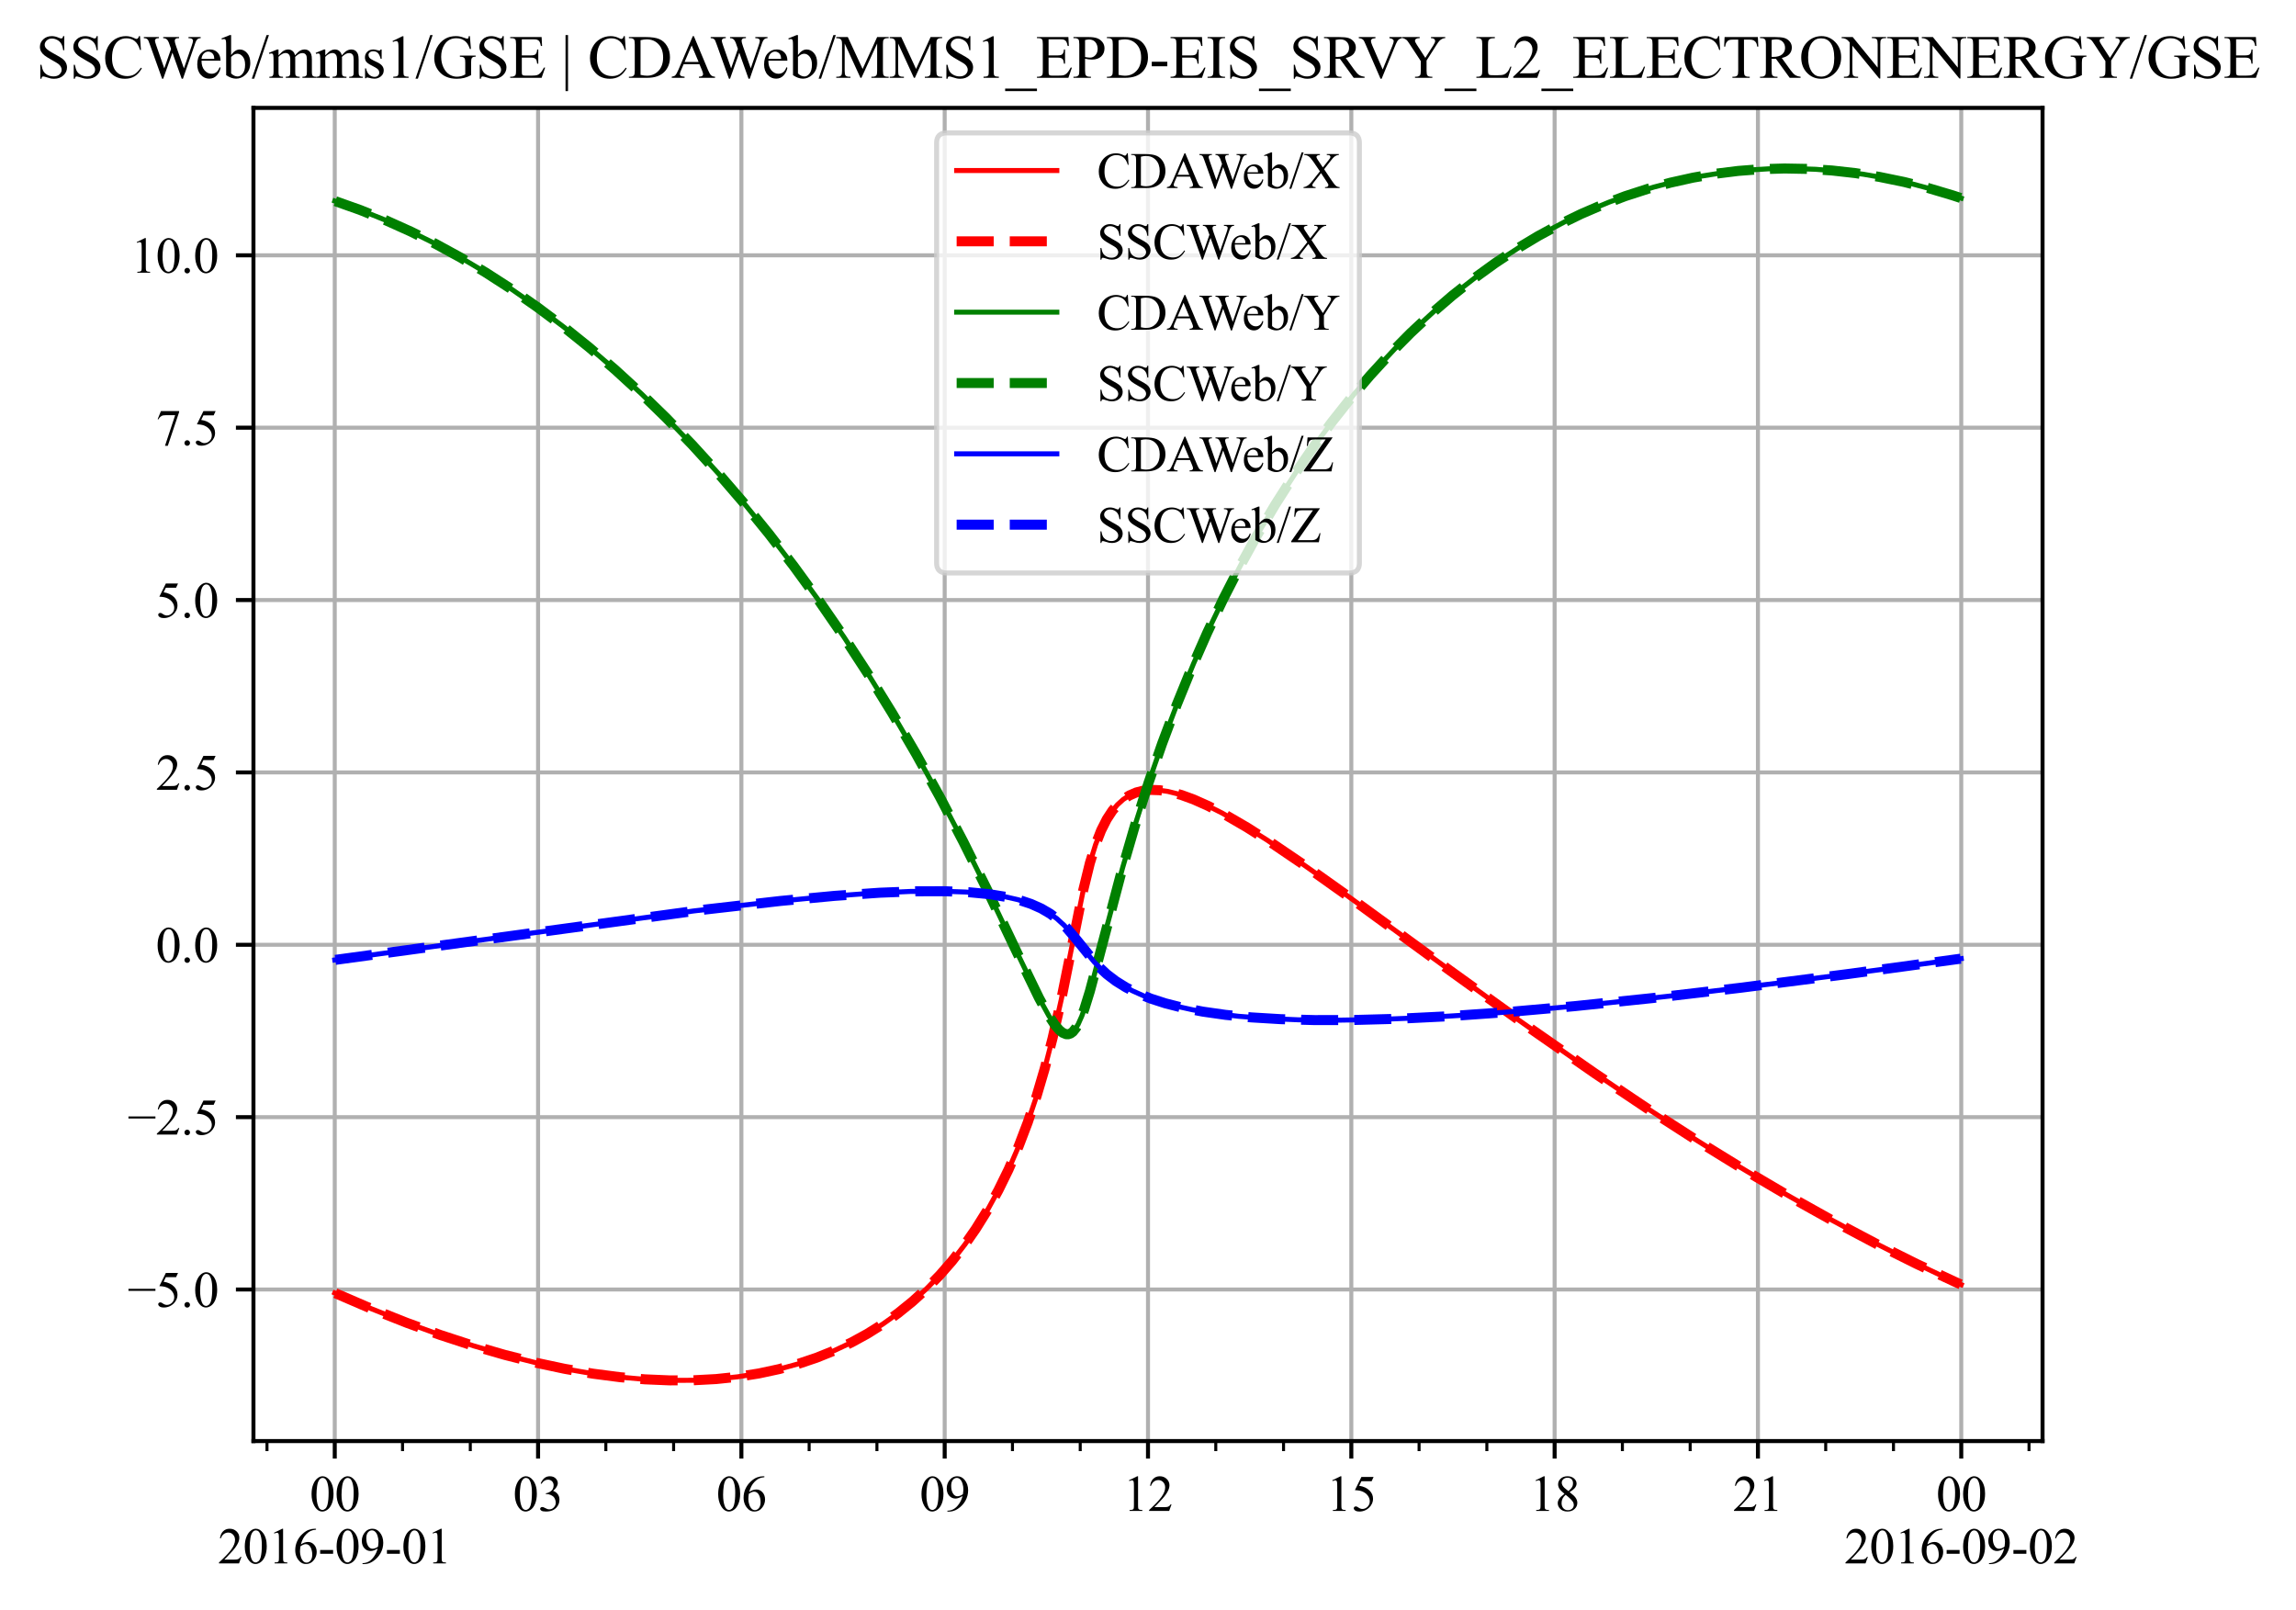 <?xml version="1.0" encoding="utf-8" standalone="no"?>
<!DOCTYPE svg PUBLIC "-//W3C//DTD SVG 1.1//EN"
  "http://www.w3.org/Graphics/SVG/1.1/DTD/svg11.dtd">
<svg xmlns:xlink="http://www.w3.org/1999/xlink" width="458.304pt" height="321.399pt" viewBox="0 0 458.304 321.399" xmlns="http://www.w3.org/2000/svg" version="1.1">
 <defs>
  <style type="text/css">*{stroke-linejoin: round; stroke-linecap: butt}</style>
 </defs>
 <g id="figure_1">
  <g id="patch_1">
   <path d="M 0 321.399 
L 458.304 321.399 
L 458.304 0 
L 0 0 
z
" style="fill: #ffffff"/>
  </g>
  <g id="axes_1">
   <g id="patch_2">
    <path d="M 50.592 287.644 
L 407.712 287.644 
L 407.712 21.532 
L 50.592 21.532 
z
" style="fill: #ffffff"/>
   </g>
   <g id="matplotlib.axis_1">
    <g id="xtick_1">
     <g id="line2d_1">
      <path d="M 66.821 287.644 
L 66.821 21.532 
" clip-path="url(#pfb66a94e80)" style="fill: none; stroke: #b0b0b0; stroke-width: 0.8; stroke-linecap: square"/>
     </g>
     <g id="line2d_2">
      <defs>
       <path id="m8d61f3c044" d="M 0 0 
L 0 3.5 
" style="stroke: #000000; stroke-width: 0.8"/>
      </defs>
      <g>
       <use xlink:href="#m8d61f3c044" x="66.821" y="287.644" style="stroke: #000000; stroke-width: 0.8"/>
      </g>
     </g>
     <g id="text_1">
      <!-- 00 -->
      <g transform="translate(61.821 301.588) scale(0.1 -0.1)">
       <defs>
        <path id="TimesNewRomanPSMT-30" d="M 231 2094 
Q 231 2819 450 3342 
Q 669 3866 1031 4122 
Q 1313 4325 1613 4325 
Q 2100 4325 2488 3828 
Q 2972 3213 2972 2159 
Q 2972 1422 2759 906 
Q 2547 391 2217 158 
Q 1888 -75 1581 -75 
Q 975 -75 572 641 
Q 231 1244 231 2094 
z
M 844 2016 
Q 844 1141 1059 588 
Q 1238 122 1591 122 
Q 1759 122 1940 273 
Q 2122 425 2216 781 
Q 2359 1319 2359 2297 
Q 2359 3022 2209 3506 
Q 2097 3866 1919 4016 
Q 1791 4119 1609 4119 
Q 1397 4119 1231 3928 
Q 1006 3669 925 3112 
Q 844 2556 844 2016 
z
" transform="scale(0.016)"/>
       </defs>
       <use xlink:href="#TimesNewRomanPSMT-30"/>
       <use xlink:href="#TimesNewRomanPSMT-30" x="50"/>
      </g>
      <!-- 2016-09-01 -->
      <g transform="translate(43.491 312.06) scale(0.1 -0.1)">
       <defs>
        <path id="TimesNewRomanPSMT-32" d="M 2934 816 
L 2638 0 
L 138 0 
L 138 116 
Q 1241 1122 1691 1759 
Q 2141 2397 2141 2925 
Q 2141 3328 1894 3587 
Q 1647 3847 1303 3847 
Q 991 3847 742 3664 
Q 494 3481 375 3128 
L 259 3128 
Q 338 3706 661 4015 
Q 984 4325 1469 4325 
Q 1984 4325 2329 3994 
Q 2675 3663 2675 3213 
Q 2675 2891 2525 2569 
Q 2294 2063 1775 1497 
Q 997 647 803 472 
L 1909 472 
Q 2247 472 2383 497 
Q 2519 522 2628 598 
Q 2738 675 2819 816 
L 2934 816 
z
" transform="scale(0.016)"/>
        <path id="TimesNewRomanPSMT-31" d="M 750 3822 
L 1781 4325 
L 1884 4325 
L 1884 747 
Q 1884 391 1914 303 
Q 1944 216 2037 169 
Q 2131 122 2419 116 
L 2419 0 
L 825 0 
L 825 116 
Q 1125 122 1212 167 
Q 1300 213 1334 289 
Q 1369 366 1369 747 
L 1369 3034 
Q 1369 3497 1338 3628 
Q 1316 3728 1258 3775 
Q 1200 3822 1119 3822 
Q 1003 3822 797 3725 
L 750 3822 
z
" transform="scale(0.016)"/>
        <path id="TimesNewRomanPSMT-36" d="M 2869 4325 
L 2869 4209 
Q 2456 4169 2195 4045 
Q 1934 3922 1679 3669 
Q 1425 3416 1258 3105 
Q 1091 2794 978 2366 
Q 1428 2675 1881 2675 
Q 2316 2675 2634 2325 
Q 2953 1975 2953 1425 
Q 2953 894 2631 456 
Q 2244 -75 1606 -75 
Q 1172 -75 869 213 
Q 275 772 275 1663 
Q 275 2231 503 2743 
Q 731 3256 1154 3653 
Q 1578 4050 1965 4187 
Q 2353 4325 2688 4325 
L 2869 4325 
z
M 925 2138 
Q 869 1716 869 1456 
Q 869 1156 980 804 
Q 1091 453 1309 247 
Q 1469 100 1697 100 
Q 1969 100 2183 356 
Q 2397 613 2397 1088 
Q 2397 1622 2184 2012 
Q 1972 2403 1581 2403 
Q 1463 2403 1327 2353 
Q 1191 2303 925 2138 
z
" transform="scale(0.016)"/>
        <path id="TimesNewRomanPSMT-2d" d="M 259 1672 
L 1875 1672 
L 1875 1200 
L 259 1200 
L 259 1672 
z
" transform="scale(0.016)"/>
        <path id="TimesNewRomanPSMT-39" d="M 338 -88 
L 338 28 
Q 744 34 1094 217 
Q 1444 400 1770 856 
Q 2097 1313 2225 1859 
Q 1734 1544 1338 1544 
Q 891 1544 572 1889 
Q 253 2234 253 2806 
Q 253 3363 572 3797 
Q 956 4325 1575 4325 
Q 2097 4325 2469 3894 
Q 2925 3359 2925 2575 
Q 2925 1869 2578 1258 
Q 2231 647 1613 244 
Q 1109 -88 516 -88 
L 338 -88 
z
M 2275 2091 
Q 2331 2497 2331 2741 
Q 2331 3044 2228 3395 
Q 2125 3747 1936 3934 
Q 1747 4122 1506 4122 
Q 1228 4122 1018 3872 
Q 809 3622 809 3128 
Q 809 2469 1088 2097 
Q 1291 1828 1588 1828 
Q 1731 1828 1928 1897 
Q 2125 1966 2275 2091 
z
" transform="scale(0.016)"/>
       </defs>
       <use xlink:href="#TimesNewRomanPSMT-32"/>
       <use xlink:href="#TimesNewRomanPSMT-30" x="50"/>
       <use xlink:href="#TimesNewRomanPSMT-31" x="100"/>
       <use xlink:href="#TimesNewRomanPSMT-36" x="150"/>
       <use xlink:href="#TimesNewRomanPSMT-2d" x="200"/>
       <use xlink:href="#TimesNewRomanPSMT-30" x="233.301"/>
       <use xlink:href="#TimesNewRomanPSMT-39" x="283.301"/>
       <use xlink:href="#TimesNewRomanPSMT-2d" x="333.301"/>
       <use xlink:href="#TimesNewRomanPSMT-30" x="366.602"/>
       <use xlink:href="#TimesNewRomanPSMT-31" x="416.602"/>
      </g>
     </g>
    </g>
    <g id="xtick_2">
     <g id="line2d_3">
      <path d="M 107.404 287.644 
L 107.404 21.532 
" clip-path="url(#pfb66a94e80)" style="fill: none; stroke: #b0b0b0; stroke-width: 0.8; stroke-linecap: square"/>
     </g>
     <g id="line2d_4">
      <g>
       <use xlink:href="#m8d61f3c044" x="107.404" y="287.644" style="stroke: #000000; stroke-width: 0.8"/>
      </g>
     </g>
     <g id="text_2">
      <!-- 03 -->
      <g transform="translate(102.404 301.588) scale(0.1 -0.1)">
       <defs>
        <path id="TimesNewRomanPSMT-33" d="M 325 3431 
Q 506 3859 782 4092 
Q 1059 4325 1472 4325 
Q 1981 4325 2253 3994 
Q 2459 3747 2459 3466 
Q 2459 3003 1878 2509 
Q 2269 2356 2469 2072 
Q 2669 1788 2669 1403 
Q 2669 853 2319 450 
Q 1863 -75 997 -75 
Q 569 -75 414 31 
Q 259 138 259 259 
Q 259 350 332 419 
Q 406 488 509 488 
Q 588 488 669 463 
Q 722 447 909 348 
Q 1097 250 1169 231 
Q 1284 197 1416 197 
Q 1734 197 1970 444 
Q 2206 691 2206 1028 
Q 2206 1275 2097 1509 
Q 2016 1684 1919 1775 
Q 1784 1900 1550 2001 
Q 1316 2103 1072 2103 
L 972 2103 
L 972 2197 
Q 1219 2228 1467 2375 
Q 1716 2522 1828 2728 
Q 1941 2934 1941 3181 
Q 1941 3503 1739 3701 
Q 1538 3900 1238 3900 
Q 753 3900 428 3381 
L 325 3431 
z
" transform="scale(0.016)"/>
       </defs>
       <use xlink:href="#TimesNewRomanPSMT-30"/>
       <use xlink:href="#TimesNewRomanPSMT-33" x="50"/>
      </g>
     </g>
    </g>
    <g id="xtick_3">
     <g id="line2d_5">
      <path d="M 147.987 287.644 
L 147.987 21.532 
" clip-path="url(#pfb66a94e80)" style="fill: none; stroke: #b0b0b0; stroke-width: 0.8; stroke-linecap: square"/>
     </g>
     <g id="line2d_6">
      <g>
       <use xlink:href="#m8d61f3c044" x="147.987" y="287.644" style="stroke: #000000; stroke-width: 0.8"/>
      </g>
     </g>
     <g id="text_3">
      <!-- 06 -->
      <g transform="translate(142.987 301.588) scale(0.1 -0.1)">
       <use xlink:href="#TimesNewRomanPSMT-30"/>
       <use xlink:href="#TimesNewRomanPSMT-36" x="50"/>
      </g>
     </g>
    </g>
    <g id="xtick_4">
     <g id="line2d_7">
      <path d="M 188.57 287.644 
L 188.57 21.532 
" clip-path="url(#pfb66a94e80)" style="fill: none; stroke: #b0b0b0; stroke-width: 0.8; stroke-linecap: square"/>
     </g>
     <g id="line2d_8">
      <g>
       <use xlink:href="#m8d61f3c044" x="188.57" y="287.644" style="stroke: #000000; stroke-width: 0.8"/>
      </g>
     </g>
     <g id="text_4">
      <!-- 09 -->
      <g transform="translate(183.57 301.588) scale(0.1 -0.1)">
       <use xlink:href="#TimesNewRomanPSMT-30"/>
       <use xlink:href="#TimesNewRomanPSMT-39" x="50"/>
      </g>
     </g>
    </g>
    <g id="xtick_5">
     <g id="line2d_9">
      <path d="M 229.153 287.644 
L 229.153 21.532 
" clip-path="url(#pfb66a94e80)" style="fill: none; stroke: #b0b0b0; stroke-width: 0.8; stroke-linecap: square"/>
     </g>
     <g id="line2d_10">
      <g>
       <use xlink:href="#m8d61f3c044" x="229.153" y="287.644" style="stroke: #000000; stroke-width: 0.8"/>
      </g>
     </g>
     <g id="text_5">
      <!-- 12 -->
      <g transform="translate(224.153 301.588) scale(0.1 -0.1)">
       <use xlink:href="#TimesNewRomanPSMT-31"/>
       <use xlink:href="#TimesNewRomanPSMT-32" x="50"/>
      </g>
     </g>
    </g>
    <g id="xtick_6">
     <g id="line2d_11">
      <path d="M 269.736 287.644 
L 269.736 21.532 
" clip-path="url(#pfb66a94e80)" style="fill: none; stroke: #b0b0b0; stroke-width: 0.8; stroke-linecap: square"/>
     </g>
     <g id="line2d_12">
      <g>
       <use xlink:href="#m8d61f3c044" x="269.736" y="287.644" style="stroke: #000000; stroke-width: 0.8"/>
      </g>
     </g>
     <g id="text_6">
      <!-- 15 -->
      <g transform="translate(264.736 301.588) scale(0.1 -0.1)">
       <defs>
        <path id="TimesNewRomanPSMT-35" d="M 2778 4238 
L 2534 3706 
L 1259 3706 
L 981 3138 
Q 1809 3016 2294 2522 
Q 2709 2097 2709 1522 
Q 2709 1188 2573 903 
Q 2438 619 2231 419 
Q 2025 219 1772 97 
Q 1413 -75 1034 -75 
Q 653 -75 479 54 
Q 306 184 306 341 
Q 306 428 378 495 
Q 450 563 559 563 
Q 641 563 702 538 
Q 763 513 909 409 
Q 1144 247 1384 247 
Q 1750 247 2026 523 
Q 2303 800 2303 1197 
Q 2303 1581 2056 1914 
Q 1809 2247 1375 2428 
Q 1034 2569 447 2591 
L 1259 4238 
L 2778 4238 
z
" transform="scale(0.016)"/>
       </defs>
       <use xlink:href="#TimesNewRomanPSMT-31"/>
       <use xlink:href="#TimesNewRomanPSMT-35" x="50"/>
      </g>
     </g>
    </g>
    <g id="xtick_7">
     <g id="line2d_13">
      <path d="M 310.319 287.644 
L 310.319 21.532 
" clip-path="url(#pfb66a94e80)" style="fill: none; stroke: #b0b0b0; stroke-width: 0.8; stroke-linecap: square"/>
     </g>
     <g id="line2d_14">
      <g>
       <use xlink:href="#m8d61f3c044" x="310.319" y="287.644" style="stroke: #000000; stroke-width: 0.8"/>
      </g>
     </g>
     <g id="text_7">
      <!-- 18 -->
      <g transform="translate(305.319 301.588) scale(0.1 -0.1)">
       <defs>
        <path id="TimesNewRomanPSMT-38" d="M 1228 2134 
Q 725 2547 579 2797 
Q 434 3047 434 3316 
Q 434 3728 753 4026 
Q 1072 4325 1600 4325 
Q 2113 4325 2425 4047 
Q 2738 3769 2738 3413 
Q 2738 3175 2569 2928 
Q 2400 2681 1866 2347 
Q 2416 1922 2594 1678 
Q 2831 1359 2831 1006 
Q 2831 559 2490 242 
Q 2150 -75 1597 -75 
Q 994 -75 656 303 
Q 388 606 388 966 
Q 388 1247 577 1523 
Q 766 1800 1228 2134 
z
M 1719 2469 
Q 2094 2806 2194 3001 
Q 2294 3197 2294 3444 
Q 2294 3772 2109 3958 
Q 1925 4144 1606 4144 
Q 1288 4144 1088 3959 
Q 888 3775 888 3528 
Q 888 3366 970 3203 
Q 1053 3041 1206 2894 
L 1719 2469 
z
M 1375 2016 
Q 1116 1797 991 1539 
Q 866 1281 866 981 
Q 866 578 1086 336 
Q 1306 94 1647 94 
Q 1984 94 2187 284 
Q 2391 475 2391 747 
Q 2391 972 2272 1150 
Q 2050 1481 1375 2016 
z
" transform="scale(0.016)"/>
       </defs>
       <use xlink:href="#TimesNewRomanPSMT-31"/>
       <use xlink:href="#TimesNewRomanPSMT-38" x="50"/>
      </g>
     </g>
    </g>
    <g id="xtick_8">
     <g id="line2d_15">
      <path d="M 350.902 287.644 
L 350.902 21.532 
" clip-path="url(#pfb66a94e80)" style="fill: none; stroke: #b0b0b0; stroke-width: 0.8; stroke-linecap: square"/>
     </g>
     <g id="line2d_16">
      <g>
       <use xlink:href="#m8d61f3c044" x="350.902" y="287.644" style="stroke: #000000; stroke-width: 0.8"/>
      </g>
     </g>
     <g id="text_8">
      <!-- 21 -->
      <g transform="translate(345.902 301.588) scale(0.1 -0.1)">
       <use xlink:href="#TimesNewRomanPSMT-32"/>
       <use xlink:href="#TimesNewRomanPSMT-31" x="50"/>
      </g>
     </g>
    </g>
    <g id="xtick_9">
     <g id="line2d_17">
      <path d="M 391.485 287.644 
L 391.485 21.532 
" clip-path="url(#pfb66a94e80)" style="fill: none; stroke: #b0b0b0; stroke-width: 0.8; stroke-linecap: square"/>
     </g>
     <g id="line2d_18">
      <g>
       <use xlink:href="#m8d61f3c044" x="391.485" y="287.644" style="stroke: #000000; stroke-width: 0.8"/>
      </g>
     </g>
     <g id="text_9">
      <!-- 00 -->
      <g transform="translate(386.485 301.588) scale(0.1 -0.1)">
       <use xlink:href="#TimesNewRomanPSMT-30"/>
       <use xlink:href="#TimesNewRomanPSMT-30" x="50"/>
      </g>
      <!-- 2016-09-02 -->
      <g transform="translate(368.155 312.06) scale(0.1 -0.1)">
       <use xlink:href="#TimesNewRomanPSMT-32"/>
       <use xlink:href="#TimesNewRomanPSMT-30" x="50"/>
       <use xlink:href="#TimesNewRomanPSMT-31" x="100"/>
       <use xlink:href="#TimesNewRomanPSMT-36" x="150"/>
       <use xlink:href="#TimesNewRomanPSMT-2d" x="200"/>
       <use xlink:href="#TimesNewRomanPSMT-30" x="233.301"/>
       <use xlink:href="#TimesNewRomanPSMT-39" x="283.301"/>
       <use xlink:href="#TimesNewRomanPSMT-2d" x="333.301"/>
       <use xlink:href="#TimesNewRomanPSMT-30" x="366.602"/>
       <use xlink:href="#TimesNewRomanPSMT-32" x="416.602"/>
      </g>
     </g>
    </g>
    <g id="xtick_10">
     <g id="line2d_19">
      <defs>
       <path id="mebcc6d8d37" d="M 0 0 
L 0 2 
" style="stroke: #000000; stroke-width: 0.6"/>
      </defs>
      <g>
       <use xlink:href="#mebcc6d8d37" x="53.293" y="287.644" style="stroke: #000000; stroke-width: 0.6"/>
      </g>
     </g>
    </g>
    <g id="xtick_11">
     <g id="line2d_20">
      <g>
       <use xlink:href="#mebcc6d8d37" x="80.349" y="287.644" style="stroke: #000000; stroke-width: 0.6"/>
      </g>
     </g>
    </g>
    <g id="xtick_12">
     <g id="line2d_21">
      <g>
       <use xlink:href="#mebcc6d8d37" x="93.876" y="287.644" style="stroke: #000000; stroke-width: 0.6"/>
      </g>
     </g>
    </g>
    <g id="xtick_13">
     <g id="line2d_22">
      <g>
       <use xlink:href="#mebcc6d8d37" x="120.932" y="287.644" style="stroke: #000000; stroke-width: 0.6"/>
      </g>
     </g>
    </g>
    <g id="xtick_14">
     <g id="line2d_23">
      <g>
       <use xlink:href="#mebcc6d8d37" x="134.459" y="287.644" style="stroke: #000000; stroke-width: 0.6"/>
      </g>
     </g>
    </g>
    <g id="xtick_15">
     <g id="line2d_24">
      <g>
       <use xlink:href="#mebcc6d8d37" x="161.515" y="287.644" style="stroke: #000000; stroke-width: 0.6"/>
      </g>
     </g>
    </g>
    <g id="xtick_16">
     <g id="line2d_25">
      <g>
       <use xlink:href="#mebcc6d8d37" x="175.042" y="287.644" style="stroke: #000000; stroke-width: 0.6"/>
      </g>
     </g>
    </g>
    <g id="xtick_17">
     <g id="line2d_26">
      <g>
       <use xlink:href="#mebcc6d8d37" x="202.098" y="287.644" style="stroke: #000000; stroke-width: 0.6"/>
      </g>
     </g>
    </g>
    <g id="xtick_18">
     <g id="line2d_27">
      <g>
       <use xlink:href="#mebcc6d8d37" x="215.625" y="287.644" style="stroke: #000000; stroke-width: 0.6"/>
      </g>
     </g>
    </g>
    <g id="xtick_19">
     <g id="line2d_28">
      <g>
       <use xlink:href="#mebcc6d8d37" x="242.681" y="287.644" style="stroke: #000000; stroke-width: 0.6"/>
      </g>
     </g>
    </g>
    <g id="xtick_20">
     <g id="line2d_29">
      <g>
       <use xlink:href="#mebcc6d8d37" x="256.208" y="287.644" style="stroke: #000000; stroke-width: 0.6"/>
      </g>
     </g>
    </g>
    <g id="xtick_21">
     <g id="line2d_30">
      <g>
       <use xlink:href="#mebcc6d8d37" x="283.263" y="287.644" style="stroke: #000000; stroke-width: 0.6"/>
      </g>
     </g>
    </g>
    <g id="xtick_22">
     <g id="line2d_31">
      <g>
       <use xlink:href="#mebcc6d8d37" x="296.791" y="287.644" style="stroke: #000000; stroke-width: 0.6"/>
      </g>
     </g>
    </g>
    <g id="xtick_23">
     <g id="line2d_32">
      <g>
       <use xlink:href="#mebcc6d8d37" x="323.846" y="287.644" style="stroke: #000000; stroke-width: 0.6"/>
      </g>
     </g>
    </g>
    <g id="xtick_24">
     <g id="line2d_33">
      <g>
       <use xlink:href="#mebcc6d8d37" x="337.374" y="287.644" style="stroke: #000000; stroke-width: 0.6"/>
      </g>
     </g>
    </g>
    <g id="xtick_25">
     <g id="line2d_34">
      <g>
       <use xlink:href="#mebcc6d8d37" x="364.429" y="287.644" style="stroke: #000000; stroke-width: 0.6"/>
      </g>
     </g>
    </g>
    <g id="xtick_26">
     <g id="line2d_35">
      <g>
       <use xlink:href="#mebcc6d8d37" x="377.957" y="287.644" style="stroke: #000000; stroke-width: 0.6"/>
      </g>
     </g>
    </g>
    <g id="xtick_27">
     <g id="line2d_36">
      <g>
       <use xlink:href="#mebcc6d8d37" x="405.012" y="287.644" style="stroke: #000000; stroke-width: 0.6"/>
      </g>
     </g>
    </g>
   </g>
   <g id="matplotlib.axis_2">
    <g id="ytick_1">
     <g id="line2d_37">
      <path d="M 50.592 257.39 
L 407.712 257.39 
" clip-path="url(#pfb66a94e80)" style="fill: none; stroke: #b0b0b0; stroke-width: 0.8; stroke-linecap: square"/>
     </g>
     <g id="line2d_38">
      <defs>
       <path id="m094779c649" d="M 0 0 
L -3.5 0 
" style="stroke: #000000; stroke-width: 0.8"/>
      </defs>
      <g>
       <use xlink:href="#m094779c649" x="50.592" y="257.39" style="stroke: #000000; stroke-width: 0.8"/>
      </g>
     </g>
     <g id="text_10">
      <!-- −5.0 -->
      <g transform="translate(25.453 260.862) scale(0.1 -0.1)">
       <defs>
        <path id="TimesNewRomanPSMT-2212" d="M 3484 2000 
L 116 2000 
L 116 2256 
L 3484 2256 
L 3484 2000 
z
" transform="scale(0.016)"/>
        <path id="TimesNewRomanPSMT-2e" d="M 800 606 
Q 947 606 1047 504 
Q 1147 403 1147 259 
Q 1147 116 1045 14 
Q 944 -88 800 -88 
Q 656 -88 554 14 
Q 453 116 453 259 
Q 453 406 554 506 
Q 656 606 800 606 
z
" transform="scale(0.016)"/>
       </defs>
       <use xlink:href="#TimesNewRomanPSMT-2212"/>
       <use xlink:href="#TimesNewRomanPSMT-35" x="56.396"/>
       <use xlink:href="#TimesNewRomanPSMT-2e" x="106.396"/>
       <use xlink:href="#TimesNewRomanPSMT-30" x="131.396"/>
      </g>
     </g>
    </g>
    <g id="ytick_2">
     <g id="line2d_39">
      <path d="M 50.592 222.986 
L 407.712 222.986 
" clip-path="url(#pfb66a94e80)" style="fill: none; stroke: #b0b0b0; stroke-width: 0.8; stroke-linecap: square"/>
     </g>
     <g id="line2d_40">
      <g>
       <use xlink:href="#m094779c649" x="50.592" y="222.986" style="stroke: #000000; stroke-width: 0.8"/>
      </g>
     </g>
     <g id="text_11">
      <!-- −2.5 -->
      <g transform="translate(25.453 226.458) scale(0.1 -0.1)">
       <use xlink:href="#TimesNewRomanPSMT-2212"/>
       <use xlink:href="#TimesNewRomanPSMT-32" x="56.396"/>
       <use xlink:href="#TimesNewRomanPSMT-2e" x="106.396"/>
       <use xlink:href="#TimesNewRomanPSMT-35" x="131.396"/>
      </g>
     </g>
    </g>
    <g id="ytick_3">
     <g id="line2d_41">
      <path d="M 50.592 188.582 
L 407.712 188.582 
" clip-path="url(#pfb66a94e80)" style="fill: none; stroke: #b0b0b0; stroke-width: 0.8; stroke-linecap: square"/>
     </g>
     <g id="line2d_42">
      <g>
       <use xlink:href="#m094779c649" x="50.592" y="188.582" style="stroke: #000000; stroke-width: 0.8"/>
      </g>
     </g>
     <g id="text_12">
      <!-- 0.0 -->
      <g transform="translate(31.092 192.053) scale(0.1 -0.1)">
       <use xlink:href="#TimesNewRomanPSMT-30"/>
       <use xlink:href="#TimesNewRomanPSMT-2e" x="50"/>
       <use xlink:href="#TimesNewRomanPSMT-30" x="75"/>
      </g>
     </g>
    </g>
    <g id="ytick_4">
     <g id="line2d_43">
      <path d="M 50.592 154.177 
L 407.712 154.177 
" clip-path="url(#pfb66a94e80)" style="fill: none; stroke: #b0b0b0; stroke-width: 0.8; stroke-linecap: square"/>
     </g>
     <g id="line2d_44">
      <g>
       <use xlink:href="#m094779c649" x="50.592" y="154.177" style="stroke: #000000; stroke-width: 0.8"/>
      </g>
     </g>
     <g id="text_13">
      <!-- 2.5 -->
      <g transform="translate(31.092 157.649) scale(0.1 -0.1)">
       <use xlink:href="#TimesNewRomanPSMT-32"/>
       <use xlink:href="#TimesNewRomanPSMT-2e" x="50"/>
       <use xlink:href="#TimesNewRomanPSMT-35" x="75"/>
      </g>
     </g>
    </g>
    <g id="ytick_5">
     <g id="line2d_45">
      <path d="M 50.592 119.773 
L 407.712 119.773 
" clip-path="url(#pfb66a94e80)" style="fill: none; stroke: #b0b0b0; stroke-width: 0.8; stroke-linecap: square"/>
     </g>
     <g id="line2d_46">
      <g>
       <use xlink:href="#m094779c649" x="50.592" y="119.773" style="stroke: #000000; stroke-width: 0.8"/>
      </g>
     </g>
     <g id="text_14">
      <!-- 5.0 -->
      <g transform="translate(31.092 123.245) scale(0.1 -0.1)">
       <use xlink:href="#TimesNewRomanPSMT-35"/>
       <use xlink:href="#TimesNewRomanPSMT-2e" x="50"/>
       <use xlink:href="#TimesNewRomanPSMT-30" x="75"/>
      </g>
     </g>
    </g>
    <g id="ytick_6">
     <g id="line2d_47">
      <path d="M 50.592 85.368 
L 407.712 85.368 
" clip-path="url(#pfb66a94e80)" style="fill: none; stroke: #b0b0b0; stroke-width: 0.8; stroke-linecap: square"/>
     </g>
     <g id="line2d_48">
      <g>
       <use xlink:href="#m094779c649" x="50.592" y="85.368" style="stroke: #000000; stroke-width: 0.8"/>
      </g>
     </g>
     <g id="text_15">
      <!-- 7.5 -->
      <g transform="translate(31.092 88.84) scale(0.1 -0.1)">
       <defs>
        <path id="TimesNewRomanPSMT-37" d="M 644 4238 
L 2916 4238 
L 2916 4119 
L 1503 -88 
L 1153 -88 
L 2419 3728 
L 1253 3728 
Q 900 3728 750 3644 
Q 488 3500 328 3200 
L 238 3234 
L 644 4238 
z
" transform="scale(0.016)"/>
       </defs>
       <use xlink:href="#TimesNewRomanPSMT-37"/>
       <use xlink:href="#TimesNewRomanPSMT-2e" x="50"/>
       <use xlink:href="#TimesNewRomanPSMT-35" x="75"/>
      </g>
     </g>
    </g>
    <g id="ytick_7">
     <g id="line2d_49">
      <path d="M 50.592 50.964 
L 407.712 50.964 
" clip-path="url(#pfb66a94e80)" style="fill: none; stroke: #b0b0b0; stroke-width: 0.8; stroke-linecap: square"/>
     </g>
     <g id="line2d_50">
      <g>
       <use xlink:href="#m094779c649" x="50.592" y="50.964" style="stroke: #000000; stroke-width: 0.8"/>
      </g>
     </g>
     <g id="text_16">
      <!-- 10.0 -->
      <g transform="translate(26.092 54.436) scale(0.1 -0.1)">
       <use xlink:href="#TimesNewRomanPSMT-31"/>
       <use xlink:href="#TimesNewRomanPSMT-30" x="50"/>
       <use xlink:href="#TimesNewRomanPSMT-2e" x="100"/>
       <use xlink:href="#TimesNewRomanPSMT-30" x="125"/>
      </g>
     </g>
    </g>
   </g>
   <g id="line2d_51">
    <path d="M 66.825 258.083 
L 74.158 261.244 
L 81.219 264.047 
L 88.016 266.509 
L 94.556 268.644 
L 100.845 270.465 
L 106.891 271.986 
L 112.699 273.22 
L 118.277 274.18 
L 123.629 274.877 
L 128.765 275.323 
L 133.693 275.53 
L 138.417 275.508 
L 142.948 275.266 
L 147.255 274.815 
L 151.426 274.158 
L 155.425 273.303 
L 159.262 272.257 
L 162.945 271.023 
L 166.48 269.605 
L 169.874 268.005 
L 173.134 266.223 
L 176.265 264.258 
L 179.273 262.108 
L 182.164 259.768 
L 184.938 257.236 
L 187.602 254.503 
L 190.158 251.563 
L 192.609 248.402 
L 194.954 245.013 
L 197.198 241.378 
L 199.337 237.486 
L 201.375 233.314 
L 203.313 228.835 
L 205.157 224.01 
L 206.911 218.79 
L 208.567 213.166 
L 210.221 206.73 
L 211.867 199.398 
L 213.862 189.4 
L 216.329 177.195 
L 217.574 172.183 
L 218.693 168.571 
L 219.772 165.811 
L 220.846 163.655 
L 221.934 161.957 
L 223.048 160.622 
L 224.198 159.583 
L 225.402 158.793 
L 226.68 158.219 
L 228.055 157.846 
L 229.559 157.672 
L 231.23 157.705 
L 233.108 157.971 
L 235.245 158.504 
L 237.704 159.352 
L 240.559 160.58 
L 243.914 162.273 
L 247.911 164.548 
L 252.77 167.58 
L 258.865 171.657 
L 267.016 177.394 
L 280.486 187.187 
L 302.451 203.128 
L 314.923 211.889 
L 325.962 219.377 
L 336.199 226.055 
L 345.866 232.098 
L 354.962 237.526 
L 363.786 242.537 
L 372.261 247.096 
L 380.399 251.224 
L 388.223 254.945 
L 391.479 256.418 
L 391.479 256.418 
" clip-path="url(#pfb66a94e80)" style="fill: none; stroke: #ff0000; stroke-linecap: square"/>
   </g>
   <g id="line2d_52">
    <path d="M 66.934 258.132 
L 74.149 261.24 
L 81.138 264.017 
L 87.902 266.47 
L 94.44 268.609 
L 100.753 270.44 
L 106.84 271.975 
L 112.702 273.221 
L 118.339 274.189 
L 123.75 274.89 
L 128.71 275.32 
L 133.67 275.53 
L 138.405 275.509 
L 142.914 275.269 
L 147.198 274.823 
L 151.482 274.147 
L 155.54 273.275 
L 159.373 272.223 
L 162.98 271.01 
L 166.588 269.559 
L 169.969 267.957 
L 173.126 266.228 
L 176.282 264.247 
L 179.213 262.154 
L 182.144 259.785 
L 184.85 257.322 
L 187.555 254.554 
L 190.035 251.711 
L 192.515 248.529 
L 194.77 245.293 
L 197.025 241.673 
L 199.279 237.597 
L 201.308 233.458 
L 203.338 228.776 
L 205.141 224.054 
L 206.945 218.682 
L 208.523 213.325 
L 210.101 207.227 
L 211.68 200.28 
L 213.709 190.194 
L 216.189 177.822 
L 217.542 172.302 
L 218.669 168.639 
L 219.796 165.756 
L 220.924 163.52 
L 222.051 161.8 
L 223.178 160.488 
L 224.305 159.502 
L 225.433 158.776 
L 226.786 158.182 
L 228.138 157.831 
L 229.717 157.665 
L 231.52 157.732 
L 233.549 158.063 
L 235.804 158.677 
L 238.284 159.583 
L 241.215 160.893 
L 244.597 162.645 
L 248.881 165.134 
L 254.066 168.426 
L 260.605 172.86 
L 269.623 179.271 
L 289.464 193.752 
L 305.922 205.596 
L 318.323 214.226 
L 328.919 221.335 
L 339.29 228.017 
L 348.76 233.854 
L 357.778 239.155 
L 366.346 243.942 
L 374.688 248.355 
L 382.579 252.287 
L 390.245 255.866 
L 391.372 256.372 
L 391.372 256.372 
" clip-path="url(#pfb66a94e80)" style="fill: none; stroke-dasharray: 7.4,3.2; stroke-dashoffset: 0; stroke: #ff0000; stroke-width: 2"/>
   </g>
   <g id="line2d_53">
    <path d="M 66.825 40.12 
L 71.785 41.873 
L 76.781 43.875 
L 81.808 46.13 
L 86.867 48.643 
L 91.953 51.419 
L 97.065 54.464 
L 102.199 57.781 
L 107.351 61.376 
L 112.517 65.253 
L 117.692 69.416 
L 122.872 73.869 
L 128.049 78.614 
L 133.217 83.654 
L 138.369 88.99 
L 143.499 94.624 
L 148.581 100.537 
L 153.641 106.765 
L 158.655 113.291 
L 163.613 120.111 
L 168.509 127.224 
L 173.338 134.633 
L 178.097 142.344 
L 182.79 150.372 
L 187.431 158.756 
L 192.068 167.594 
L 196.851 177.197 
L 202.745 189.574 
L 207.447 199.291 
L 209.375 202.788 
L 210.674 204.719 
L 211.631 205.774 
L 212.375 206.286 
L 212.982 206.449 
L 213.518 206.367 
L 214.026 206.066 
L 214.585 205.466 
L 215.213 204.442 
L 215.952 202.78 
L 216.872 200.123 
L 218.152 195.674 
L 220.895 185.103 
L 224.071 173.251 
L 226.77 164.046 
L 229.488 155.561 
L 232.297 147.513 
L 235.22 139.811 
L 238.263 132.416 
L 241.423 125.315 
L 244.7 118.499 
L 248.087 111.962 
L 251.578 105.705 
L 255.166 99.729 
L 258.844 94.032 
L 262.605 88.614 
L 266.445 83.471 
L 270.357 78.602 
L 274.333 74.005 
L 278.369 69.677 
L 282.461 65.614 
L 286.601 61.815 
L 290.788 58.274 
L 295.018 54.985 
L 299.288 51.947 
L 303.595 49.154 
L 307.936 46.602 
L 312.309 44.289 
L 316.715 42.209 
L 321.151 40.36 
L 325.618 38.74 
L 330.114 37.344 
L 334.637 36.172 
L 339.191 35.222 
L 343.775 34.492 
L 348.366 33.986 
L 353.01 33.699 
L 357.687 33.633 
L 362.398 33.789 
L 367.141 34.169 
L 371.919 34.775 
L 376.732 35.61 
L 381.579 36.677 
L 386.461 37.98 
L 391.376 39.522 
L 391.479 39.557 
L 391.479 39.557 
" clip-path="url(#pfb66a94e80)" style="fill: none; stroke: #008000; stroke-linecap: square"/>
   </g>
   <g id="line2d_54">
    <path d="M 66.934 40.156 
L 71.894 41.914 
L 76.854 43.906 
L 82.04 46.239 
L 87 48.713 
L 91.96 51.424 
L 96.92 54.374 
L 102.106 57.719 
L 107.291 61.334 
L 112.477 65.222 
L 117.663 69.391 
L 122.848 73.848 
L 128.034 78.6 
L 132.994 83.43 
L 138.179 88.788 
L 143.365 94.473 
L 148.325 100.231 
L 153.511 106.601 
L 158.471 113.046 
L 163.431 119.854 
L 168.391 127.049 
L 173.351 134.655 
L 178.086 142.326 
L 182.821 150.427 
L 187.555 158.987 
L 192.29 168.029 
L 197.025 177.555 
L 203.112 190.353 
L 207.396 199.193 
L 209.2 202.496 
L 210.552 204.56 
L 211.454 205.609 
L 212.131 206.153 
L 212.807 206.429 
L 213.258 206.435 
L 213.709 206.28 
L 214.16 205.949 
L 214.836 205.1 
L 215.512 203.826 
L 216.414 201.517 
L 217.542 197.876 
L 219.345 191.13 
L 223.855 174.026 
L 226.56 164.733 
L 229.266 156.226 
L 231.971 148.411 
L 234.902 140.617 
L 237.833 133.424 
L 240.99 126.257 
L 244.146 119.614 
L 247.528 113.007 
L 250.91 106.866 
L 254.517 100.777 
L 258.125 95.113 
L 261.957 89.519 
L 265.79 84.321 
L 269.623 79.487 
L 273.456 74.989 
L 277.514 70.566 
L 281.572 66.469 
L 285.631 62.678 
L 289.915 58.988 
L 294.198 55.6 
L 298.482 52.499 
L 302.766 49.67 
L 307.05 47.102 
L 311.333 44.783 
L 315.617 42.704 
L 319.901 40.857 
L 324.41 39.154 
L 328.919 37.692 
L 333.428 36.463 
L 337.938 35.461 
L 342.447 34.68 
L 346.956 34.117 
L 351.465 33.77 
L 356.2 33.63 
L 360.935 33.717 
L 365.669 34.028 
L 370.404 34.559 
L 375.139 35.309 
L 380.099 36.327 
L 384.833 37.52 
L 389.794 39.001 
L 391.372 39.521 
L 391.372 39.521 
" clip-path="url(#pfb66a94e80)" style="fill: none; stroke-dasharray: 7.4,3.2; stroke-dashoffset: 0; stroke: #008000; stroke-width: 2"/>
   </g>
   <g id="line2d_55">
    <path d="M 66.825 191.613 
L 138.47 181.83 
L 153.768 180.051 
L 165.207 178.937 
L 174.324 178.265 
L 181.718 177.935 
L 187.771 177.88 
L 192.752 178.051 
L 196.872 178.407 
L 200.296 178.921 
L 203.154 179.568 
L 205.562 180.336 
L 207.611 181.218 
L 209.388 182.223 
L 210.971 183.373 
L 212.451 184.726 
L 213.973 186.43 
L 216.301 189.437 
L 218.443 192.046 
L 220.153 193.776 
L 221.914 195.242 
L 223.836 196.55 
L 225.989 197.744 
L 228.432 198.84 
L 231.225 199.846 
L 234.432 200.759 
L 238.119 201.573 
L 242.359 202.277 
L 247.229 202.854 
L 252.816 203.288 
L 259.211 203.557 
L 266.519 203.637 
L 274.853 203.501 
L 284.342 203.118 
L 295.138 202.456 
L 307.43 201.474 
L 321.466 200.125 
L 337.618 198.343 
L 356.86 195.988 
L 380.178 192.903 
L 391.479 191.347 
L 391.479 191.347 
" clip-path="url(#pfb66a94e80)" style="fill: none; stroke: #0000ff; stroke-linecap: square"/>
   </g>
   <g id="line2d_56">
    <path d="M 66.934 191.593 
L 140.66 181.558 
L 155.765 179.837 
L 166.588 178.818 
L 175.606 178.19 
L 182.821 177.907 
L 188.683 177.894 
L 193.417 178.092 
L 197.476 178.481 
L 200.858 179.03 
L 203.563 179.682 
L 205.818 180.433 
L 207.847 181.338 
L 209.651 182.396 
L 211.229 183.588 
L 212.807 185.097 
L 214.385 186.941 
L 219.12 192.77 
L 220.924 194.453 
L 222.727 195.828 
L 224.756 197.09 
L 227.011 198.23 
L 229.717 199.33 
L 232.648 200.277 
L 236.029 201.137 
L 240.088 201.924 
L 244.597 202.566 
L 249.783 203.076 
L 255.644 203.43 
L 262.408 203.614 
L 269.849 203.604 
L 278.641 203.369 
L 288.787 202.867 
L 300.962 202.012 
L 314.264 200.838 
L 329.821 199.224 
L 347.407 197.165 
L 368.6 194.455 
L 391.372 191.357 
L 391.372 191.357 
" clip-path="url(#pfb66a94e80)" style="fill: none; stroke-dasharray: 7.4,3.2; stroke-dashoffset: 0; stroke: #0000ff; stroke-width: 2"/>
   </g>
   <g id="patch_3">
    <path d="M 50.592 287.644 
L 50.592 21.532 
" style="fill: none; stroke: #000000; stroke-width: 0.8; stroke-linejoin: miter; stroke-linecap: square"/>
   </g>
   <g id="patch_4">
    <path d="M 407.712 287.644 
L 407.712 21.532 
" style="fill: none; stroke: #000000; stroke-width: 0.8; stroke-linejoin: miter; stroke-linecap: square"/>
   </g>
   <g id="patch_5">
    <path d="M 50.592 287.644 
L 407.712 287.644 
" style="fill: none; stroke: #000000; stroke-width: 0.8; stroke-linejoin: miter; stroke-linecap: square"/>
   </g>
   <g id="patch_6">
    <path d="M 50.592 21.532 
L 407.712 21.532 
" style="fill: none; stroke: #000000; stroke-width: 0.8; stroke-linejoin: miter; stroke-linecap: square"/>
   </g>
   <g id="text_17">
    <!-- SSCWeb/mms1/GSE | CDAWeb/MMS1_EPD-EIS_SRVY_L2_ELECTRONENERGY/GSE -->
    <g transform="translate(7.2 15.533) scale(0.12 -0.12)">
     <defs>
      <path id="TimesNewRomanPSMT-53" d="M 2934 4334 
L 2934 2869 
L 2819 2869 
Q 2763 3291 2617 3541 
Q 2472 3791 2203 3937 
Q 1934 4084 1647 4084 
Q 1322 4084 1109 3886 
Q 897 3688 897 3434 
Q 897 3241 1031 3081 
Q 1225 2847 1953 2456 
Q 2547 2138 2764 1967 
Q 2981 1797 3098 1565 
Q 3216 1334 3216 1081 
Q 3216 600 2842 251 
Q 2469 -97 1881 -97 
Q 1697 -97 1534 -69 
Q 1438 -53 1133 45 
Q 828 144 747 144 
Q 669 144 623 97 
Q 578 50 556 -97 
L 441 -97 
L 441 1356 
L 556 1356 
Q 638 900 775 673 
Q 913 447 1195 297 
Q 1478 147 1816 147 
Q 2206 147 2432 353 
Q 2659 559 2659 841 
Q 2659 997 2573 1156 
Q 2488 1316 2306 1453 
Q 2184 1547 1640 1851 
Q 1097 2156 867 2337 
Q 638 2519 519 2737 
Q 400 2956 400 3219 
Q 400 3675 750 4004 
Q 1100 4334 1641 4334 
Q 1978 4334 2356 4169 
Q 2531 4091 2603 4091 
Q 2684 4091 2736 4139 
Q 2788 4188 2819 4334 
L 2934 4334 
z
" transform="scale(0.016)"/>
      <path id="TimesNewRomanPSMT-43" d="M 3853 4334 
L 3950 2894 
L 3853 2894 
Q 3659 3541 3300 3825 
Q 2941 4109 2438 4109 
Q 2016 4109 1675 3895 
Q 1334 3681 1139 3212 
Q 944 2744 944 2047 
Q 944 1472 1128 1050 
Q 1313 628 1683 403 
Q 2053 178 2528 178 
Q 2941 178 3256 354 
Q 3572 531 3950 1056 
L 4047 994 
Q 3728 428 3303 165 
Q 2878 -97 2294 -97 
Q 1241 -97 663 684 
Q 231 1266 231 2053 
Q 231 2688 515 3219 
Q 800 3750 1298 4042 
Q 1797 4334 2388 4334 
Q 2847 4334 3294 4109 
Q 3425 4041 3481 4041 
Q 3566 4041 3628 4100 
Q 3709 4184 3744 4334 
L 3853 4334 
z
" transform="scale(0.016)"/>
      <path id="TimesNewRomanPSMT-57" d="M 5991 4238 
L 5991 4122 
Q 5825 4122 5722 4062 
Q 5619 4003 5525 3841 
Q 5463 3731 5328 3319 
L 4147 -97 
L 4022 -97 
L 3056 2613 
L 2097 -97 
L 1984 -97 
L 725 3422 
Q 584 3816 547 3888 
Q 484 4006 376 4064 
Q 269 4122 84 4122 
L 84 4238 
L 1653 4238 
L 1653 4122 
L 1578 4122 
Q 1413 4122 1325 4047 
Q 1238 3972 1238 3866 
Q 1238 3756 1375 3363 
L 2209 984 
L 2913 3006 
L 2788 3363 
L 2688 3647 
Q 2622 3803 2541 3922 
Q 2500 3981 2441 4022 
Q 2363 4078 2284 4103 
Q 2225 4122 2097 4122 
L 2097 4238 
L 3747 4238 
L 3747 4122 
L 3634 4122 
Q 3459 4122 3378 4047 
Q 3297 3972 3297 3844 
Q 3297 3684 3438 3288 
L 4250 984 
L 5056 3319 
Q 5194 3706 5194 3856 
Q 5194 3928 5148 3990 
Q 5103 4053 5034 4078 
Q 4916 4122 4725 4122 
L 4725 4238 
L 5991 4238 
z
" transform="scale(0.016)"/>
      <path id="TimesNewRomanPSMT-65" d="M 681 1784 
Q 678 1147 991 784 
Q 1303 422 1725 422 
Q 2006 422 2214 576 
Q 2422 731 2563 1106 
L 2659 1044 
Q 2594 616 2278 264 
Q 1963 -88 1488 -88 
Q 972 -88 605 314 
Q 238 716 238 1394 
Q 238 2128 614 2539 
Q 991 2950 1559 2950 
Q 2041 2950 2350 2633 
Q 2659 2316 2659 1784 
L 681 1784 
z
M 681 1966 
L 2006 1966 
Q 1991 2241 1941 2353 
Q 1863 2528 1708 2628 
Q 1553 2728 1384 2728 
Q 1125 2728 920 2526 
Q 716 2325 681 1966 
z
" transform="scale(0.016)"/>
      <path id="TimesNewRomanPSMT-62" d="M 984 2369 
Q 1400 2947 1881 2947 
Q 2322 2947 2650 2570 
Q 2978 2194 2978 1541 
Q 2978 778 2472 313 
Q 2038 -88 1503 -88 
Q 1253 -88 995 3 
Q 738 94 469 275 
L 469 3241 
Q 469 3728 445 3840 
Q 422 3953 372 3993 
Q 322 4034 247 4034 
Q 159 4034 28 3984 
L -16 4094 
L 844 4444 
L 984 4444 
L 984 2369 
z
M 984 2169 
L 984 456 
Q 1144 300 1314 220 
Q 1484 141 1663 141 
Q 1947 141 2192 453 
Q 2438 766 2438 1363 
Q 2438 1913 2192 2208 
Q 1947 2503 1634 2503 
Q 1469 2503 1303 2419 
Q 1178 2356 984 2169 
z
" transform="scale(0.016)"/>
      <path id="TimesNewRomanPSMT-2f" d="M 1794 4444 
L 259 -88 
L 9 -88 
L 1544 4444 
L 1794 4444 
z
" transform="scale(0.016)"/>
      <path id="TimesNewRomanPSMT-6d" d="M 1050 2338 
Q 1363 2650 1419 2697 
Q 1559 2816 1721 2881 
Q 1884 2947 2044 2947 
Q 2313 2947 2506 2790 
Q 2700 2634 2766 2338 
Q 3088 2713 3309 2830 
Q 3531 2947 3766 2947 
Q 3994 2947 4170 2830 
Q 4347 2713 4450 2447 
Q 4519 2266 4519 1878 
L 4519 647 
Q 4519 378 4559 278 
Q 4591 209 4675 161 
Q 4759 113 4950 113 
L 4950 0 
L 3538 0 
L 3538 113 
L 3597 113 
Q 3781 113 3884 184 
Q 3956 234 3988 344 
Q 4000 397 4000 647 
L 4000 1878 
Q 4000 2228 3916 2372 
Q 3794 2572 3525 2572 
Q 3359 2572 3192 2489 
Q 3025 2406 2788 2181 
L 2781 2147 
L 2788 2013 
L 2788 647 
Q 2788 353 2820 281 
Q 2853 209 2943 161 
Q 3034 113 3253 113 
L 3253 0 
L 1806 0 
L 1806 113 
Q 2044 113 2133 169 
Q 2222 225 2256 338 
Q 2272 391 2272 647 
L 2272 1878 
Q 2272 2228 2169 2381 
Q 2031 2581 1784 2581 
Q 1616 2581 1450 2491 
Q 1191 2353 1050 2181 
L 1050 647 
Q 1050 366 1089 281 
Q 1128 197 1204 155 
Q 1281 113 1516 113 
L 1516 0 
L 100 0 
L 100 113 
Q 297 113 375 155 
Q 453 197 493 289 
Q 534 381 534 647 
L 534 1741 
Q 534 2213 506 2350 
Q 484 2453 437 2492 
Q 391 2531 309 2531 
Q 222 2531 100 2484 
L 53 2597 
L 916 2947 
L 1050 2947 
L 1050 2338 
z
" transform="scale(0.016)"/>
      <path id="TimesNewRomanPSMT-73" d="M 2050 2947 
L 2050 1972 
L 1947 1972 
Q 1828 2431 1642 2597 
Q 1456 2763 1169 2763 
Q 950 2763 815 2647 
Q 681 2531 681 2391 
Q 681 2216 781 2091 
Q 878 1963 1175 1819 
L 1631 1597 
Q 2266 1288 2266 781 
Q 2266 391 1970 151 
Q 1675 -88 1309 -88 
Q 1047 -88 709 6 
Q 606 38 541 38 
Q 469 38 428 -44 
L 325 -44 
L 325 978 
L 428 978 
Q 516 541 762 319 
Q 1009 97 1316 97 
Q 1531 97 1667 223 
Q 1803 350 1803 528 
Q 1803 744 1651 891 
Q 1500 1038 1047 1263 
Q 594 1488 453 1669 
Q 313 1847 313 2119 
Q 313 2472 555 2709 
Q 797 2947 1181 2947 
Q 1350 2947 1591 2875 
Q 1750 2828 1803 2828 
Q 1853 2828 1881 2850 
Q 1909 2872 1947 2947 
L 2050 2947 
z
" transform="scale(0.016)"/>
      <path id="TimesNewRomanPSMT-47" d="M 3928 4334 
L 4038 2997 
L 3928 2997 
Q 3763 3497 3500 3750 
Q 3122 4116 2528 4116 
Q 1719 4116 1297 3475 
Q 944 2934 944 2188 
Q 944 1581 1178 1081 
Q 1413 581 1792 348 
Q 2172 116 2572 116 
Q 2806 116 3025 175 
Q 3244 234 3447 350 
L 3447 1575 
Q 3447 1894 3398 1992 
Q 3350 2091 3248 2142 
Q 3147 2194 2891 2194 
L 2891 2313 
L 4531 2313 
L 4531 2194 
L 4453 2194 
Q 4209 2194 4119 2031 
Q 4056 1916 4056 1575 
L 4056 278 
Q 3697 84 3347 -6 
Q 2997 -97 2569 -97 
Q 1341 -97 703 691 
Q 225 1281 225 2053 
Q 225 2613 494 3125 
Q 813 3734 1369 4063 
Q 1834 4334 2469 4334 
Q 2700 4334 2889 4296 
Q 3078 4259 3425 4131 
Q 3600 4066 3659 4066 
Q 3719 4066 3761 4120 
Q 3803 4175 3813 4334 
L 3928 4334 
z
" transform="scale(0.016)"/>
      <path id="TimesNewRomanPSMT-45" d="M 1338 4006 
L 1338 2331 
L 2269 2331 
Q 2631 2331 2753 2441 
Q 2916 2584 2934 2947 
L 3050 2947 
L 3050 1472 
L 2934 1472 
Q 2891 1781 2847 1869 
Q 2791 1978 2662 2040 
Q 2534 2103 2269 2103 
L 1338 2103 
L 1338 706 
Q 1338 425 1363 364 
Q 1388 303 1450 267 
Q 1513 231 1688 231 
L 2406 231 
Q 2766 231 2928 281 
Q 3091 331 3241 478 
Q 3434 672 3638 1063 
L 3763 1063 
L 3397 0 
L 131 0 
L 131 116 
L 281 116 
Q 431 116 566 188 
Q 666 238 702 338 
Q 738 438 738 747 
L 738 3500 
Q 738 3903 656 3997 
Q 544 4122 281 4122 
L 131 4122 
L 131 4238 
L 3397 4238 
L 3444 3309 
L 3322 3309 
Q 3256 3644 3176 3769 
Q 3097 3894 2941 3959 
Q 2816 4006 2500 4006 
L 1338 4006 
z
" transform="scale(0.016)"/>
      <path id="TimesNewRomanPSMT-20" transform="scale(0.016)"/>
      <path id="TimesNewRomanPSMT-7c" d="M 763 4444 
L 763 -1381 
L 503 -1381 
L 503 4444 
L 763 4444 
z
" transform="scale(0.016)"/>
      <path id="TimesNewRomanPSMT-44" d="M 109 0 
L 109 116 
L 269 116 
Q 538 116 650 288 
Q 719 391 719 750 
L 719 3488 
Q 719 3884 631 3984 
Q 509 4122 269 4122 
L 109 4122 
L 109 4238 
L 1834 4238 
Q 2784 4238 3279 4022 
Q 3775 3806 4076 3303 
Q 4378 2800 4378 2141 
Q 4378 1256 3841 663 
Q 3238 0 2003 0 
L 109 0 
z
M 1319 306 
Q 1716 219 1984 219 
Q 2709 219 3187 728 
Q 3666 1238 3666 2109 
Q 3666 2988 3187 3494 
Q 2709 4000 1959 4000 
Q 1678 4000 1319 3909 
L 1319 306 
z
" transform="scale(0.016)"/>
      <path id="TimesNewRomanPSMT-41" d="M 2928 1419 
L 1288 1419 
L 1000 750 
Q 894 503 894 381 
Q 894 284 986 211 
Q 1078 138 1384 116 
L 1384 0 
L 50 0 
L 50 116 
Q 316 163 394 238 
Q 553 388 747 847 
L 2238 4334 
L 2347 4334 
L 3822 809 
Q 4000 384 4145 257 
Q 4291 131 4550 116 
L 4550 0 
L 2878 0 
L 2878 116 
Q 3131 128 3220 200 
Q 3309 272 3309 375 
Q 3309 513 3184 809 
L 2928 1419 
z
M 2841 1650 
L 2122 3363 
L 1384 1650 
L 2841 1650 
z
" transform="scale(0.016)"/>
      <path id="TimesNewRomanPSMT-4d" d="M 2619 0 
L 981 3566 
L 981 734 
Q 981 344 1066 247 
Q 1181 116 1431 116 
L 1581 116 
L 1581 0 
L 106 0 
L 106 116 
L 256 116 
Q 525 116 638 278 
Q 706 378 706 734 
L 706 3503 
Q 706 3784 644 3909 
Q 600 4000 483 4061 
Q 366 4122 106 4122 
L 106 4238 
L 1306 4238 
L 2844 922 
L 4356 4238 
L 5556 4238 
L 5556 4122 
L 5409 4122 
Q 5138 4122 5025 3959 
Q 4956 3859 4956 3503 
L 4956 734 
Q 4956 344 5044 247 
Q 5159 116 5409 116 
L 5556 116 
L 5556 0 
L 3756 0 
L 3756 116 
L 3906 116 
Q 4178 116 4288 278 
Q 4356 378 4356 734 
L 4356 3566 
L 2722 0 
L 2619 0 
z
" transform="scale(0.016)"/>
      <path id="TimesNewRomanPSMT-5f" d="M 3256 -1381 
L -53 -1381 
L -53 -1119 
L 3256 -1119 
L 3256 -1381 
z
" transform="scale(0.016)"/>
      <path id="TimesNewRomanPSMT-50" d="M 1313 1984 
L 1313 750 
Q 1313 350 1400 253 
Q 1519 116 1759 116 
L 1922 116 
L 1922 0 
L 106 0 
L 106 116 
L 266 116 
Q 534 116 650 291 
Q 713 388 713 750 
L 713 3488 
Q 713 3888 628 3984 
Q 506 4122 266 4122 
L 106 4122 
L 106 4238 
L 1659 4238 
Q 2228 4238 2556 4120 
Q 2884 4003 3109 3725 
Q 3334 3447 3334 3066 
Q 3334 2547 2992 2222 
Q 2650 1897 2025 1897 
Q 1872 1897 1694 1919 
Q 1516 1941 1313 1984 
z
M 1313 2163 
Q 1478 2131 1606 2115 
Q 1734 2100 1825 2100 
Q 2150 2100 2386 2351 
Q 2622 2603 2622 3003 
Q 2622 3278 2509 3514 
Q 2397 3750 2190 3867 
Q 1984 3984 1722 3984 
Q 1563 3984 1313 3925 
L 1313 2163 
z
" transform="scale(0.016)"/>
      <path id="TimesNewRomanPSMT-49" d="M 1975 116 
L 1975 0 
L 159 0 
L 159 116 
L 309 116 
Q 572 116 691 269 
Q 766 369 766 750 
L 766 3488 
Q 766 3809 725 3913 
Q 694 3991 597 4047 
Q 459 4122 309 4122 
L 159 4122 
L 159 4238 
L 1975 4238 
L 1975 4122 
L 1822 4122 
Q 1563 4122 1444 3969 
Q 1366 3869 1366 3488 
L 1366 750 
Q 1366 428 1406 325 
Q 1438 247 1538 191 
Q 1672 116 1822 116 
L 1975 116 
z
" transform="scale(0.016)"/>
      <path id="TimesNewRomanPSMT-52" d="M 4325 0 
L 3194 0 
L 1759 1981 
Q 1600 1975 1500 1975 
Q 1459 1975 1412 1976 
Q 1366 1978 1316 1981 
L 1316 750 
Q 1316 350 1403 253 
Q 1522 116 1759 116 
L 1925 116 
L 1925 0 
L 109 0 
L 109 116 
L 269 116 
Q 538 116 653 291 
Q 719 388 719 750 
L 719 3488 
Q 719 3888 631 3984 
Q 509 4122 269 4122 
L 109 4122 
L 109 4238 
L 1653 4238 
Q 2328 4238 2648 4139 
Q 2969 4041 3192 3777 
Q 3416 3513 3416 3147 
Q 3416 2756 3161 2468 
Q 2906 2181 2372 2063 
L 3247 847 
Q 3547 428 3762 290 
Q 3978 153 4325 116 
L 4325 0 
z
M 1316 2178 
Q 1375 2178 1419 2176 
Q 1463 2175 1491 2175 
Q 2097 2175 2405 2437 
Q 2713 2700 2713 3106 
Q 2713 3503 2464 3751 
Q 2216 4000 1806 4000 
Q 1625 4000 1316 3941 
L 1316 2178 
z
" transform="scale(0.016)"/>
      <path id="TimesNewRomanPSMT-56" d="M 4544 4238 
L 4544 4122 
Q 4319 4081 4203 3978 
Q 4038 3825 3909 3509 
L 2431 -97 
L 2316 -97 
L 728 3556 
Q 606 3838 556 3900 
Q 478 3997 364 4051 
Q 250 4106 56 4122 
L 56 4238 
L 1788 4238 
L 1788 4122 
Q 1494 4094 1406 4022 
Q 1319 3950 1319 3838 
Q 1319 3681 1463 3350 
L 2541 866 
L 3541 3319 
Q 3688 3681 3688 3822 
Q 3688 3913 3597 3995 
Q 3506 4078 3291 4113 
Q 3275 4116 3238 4122 
L 3238 4238 
L 4544 4238 
z
" transform="scale(0.016)"/>
      <path id="TimesNewRomanPSMT-59" d="M 3050 4238 
L 4528 4238 
L 4528 4122 
L 4447 4122 
Q 4366 4122 4209 4050 
Q 4053 3978 3925 3843 
Q 3797 3709 3609 3406 
L 2588 1797 
L 2588 734 
Q 2588 344 2675 247 
Q 2794 116 3050 116 
L 3188 116 
L 3188 0 
L 1388 0 
L 1388 116 
L 1538 116 
Q 1806 116 1919 278 
Q 1988 378 1988 734 
L 1988 1738 
L 825 3513 
Q 619 3825 545 3903 
Q 472 3981 241 4091 
Q 178 4122 59 4122 
L 59 4238 
L 1872 4238 
L 1872 4122 
L 1778 4122 
Q 1631 4122 1507 4053 
Q 1384 3984 1384 3847 
Q 1384 3734 1575 3441 
L 2459 2075 
L 3291 3381 
Q 3478 3675 3478 3819 
Q 3478 3906 3433 3975 
Q 3388 4044 3303 4083 
Q 3219 4122 3050 4122 
L 3050 4238 
z
" transform="scale(0.016)"/>
      <path id="TimesNewRomanPSMT-4c" d="M 3669 1172 
L 3772 1150 
L 3409 0 
L 128 0 
L 128 116 
L 288 116 
Q 556 116 672 291 
Q 738 391 738 753 
L 738 3488 
Q 738 3884 650 3984 
Q 528 4122 288 4122 
L 128 4122 
L 128 4238 
L 2047 4238 
L 2047 4122 
Q 1709 4125 1573 4059 
Q 1438 3994 1388 3894 
Q 1338 3794 1338 3416 
L 1338 753 
Q 1338 494 1388 397 
Q 1425 331 1503 300 
Q 1581 269 1991 269 
L 2300 269 
Q 2788 269 2984 341 
Q 3181 413 3343 595 
Q 3506 778 3669 1172 
z
" transform="scale(0.016)"/>
      <path id="TimesNewRomanPSMT-54" d="M 3703 4238 
L 3750 3244 
L 3631 3244 
Q 3597 3506 3538 3619 
Q 3441 3800 3280 3886 
Q 3119 3972 2856 3972 
L 2259 3972 
L 2259 734 
Q 2259 344 2344 247 
Q 2463 116 2709 116 
L 2856 116 
L 2856 0 
L 1059 0 
L 1059 116 
L 1209 116 
Q 1478 116 1591 278 
Q 1659 378 1659 734 
L 1659 3972 
L 1150 3972 
Q 853 3972 728 3928 
Q 566 3869 450 3700 
Q 334 3531 313 3244 
L 194 3244 
L 244 4238 
L 3703 4238 
z
" transform="scale(0.016)"/>
      <path id="TimesNewRomanPSMT-4f" d="M 2341 4334 
Q 3166 4334 3770 3707 
Q 4375 3081 4375 2144 
Q 4375 1178 3765 540 
Q 3156 -97 2291 -97 
Q 1416 -97 820 525 
Q 225 1147 225 2134 
Q 225 3144 913 3781 
Q 1509 4334 2341 4334 
z
M 2281 4106 
Q 1713 4106 1369 3684 
Q 941 3159 941 2147 
Q 941 1109 1384 550 
Q 1725 125 2284 125 
Q 2881 125 3270 590 
Q 3659 1056 3659 2059 
Q 3659 3147 3231 3681 
Q 2888 4106 2281 4106 
z
" transform="scale(0.016)"/>
      <path id="TimesNewRomanPSMT-4e" d="M -84 4238 
L 1066 4238 
L 3656 1059 
L 3656 3503 
Q 3656 3894 3569 3991 
Q 3453 4122 3203 4122 
L 3056 4122 
L 3056 4238 
L 4531 4238 
L 4531 4122 
L 4381 4122 
Q 4113 4122 4000 3959 
Q 3931 3859 3931 3503 
L 3931 -69 
L 3819 -69 
L 1025 3344 
L 1025 734 
Q 1025 344 1109 247 
Q 1228 116 1475 116 
L 1625 116 
L 1625 0 
L 150 0 
L 150 116 
L 297 116 
Q 569 116 681 278 
Q 750 378 750 734 
L 750 3681 
Q 566 3897 470 3965 
Q 375 4034 191 4094 
Q 100 4122 -84 4122 
L -84 4238 
z
" transform="scale(0.016)"/>
     </defs>
     <use xlink:href="#TimesNewRomanPSMT-53"/>
     <use xlink:href="#TimesNewRomanPSMT-53" x="55.615"/>
     <use xlink:href="#TimesNewRomanPSMT-43" x="111.23"/>
     <use xlink:href="#TimesNewRomanPSMT-57" x="177.93"/>
     <use xlink:href="#TimesNewRomanPSMT-65" x="264.314"/>
     <use xlink:href="#TimesNewRomanPSMT-62" x="308.699"/>
     <use xlink:href="#TimesNewRomanPSMT-2f" x="358.699"/>
     <use xlink:href="#TimesNewRomanPSMT-6d" x="386.482"/>
     <use xlink:href="#TimesNewRomanPSMT-6d" x="464.266"/>
     <use xlink:href="#TimesNewRomanPSMT-73" x="542.049"/>
     <use xlink:href="#TimesNewRomanPSMT-31" x="580.965"/>
     <use xlink:href="#TimesNewRomanPSMT-2f" x="630.965"/>
     <use xlink:href="#TimesNewRomanPSMT-47" x="658.748"/>
     <use xlink:href="#TimesNewRomanPSMT-53" x="730.965"/>
     <use xlink:href="#TimesNewRomanPSMT-45" x="786.58"/>
     <use xlink:href="#TimesNewRomanPSMT-20" x="847.664"/>
     <use xlink:href="#TimesNewRomanPSMT-7c" x="872.664"/>
     <use xlink:href="#TimesNewRomanPSMT-20" x="892.684"/>
     <use xlink:href="#TimesNewRomanPSMT-43" x="917.684"/>
     <use xlink:href="#TimesNewRomanPSMT-44" x="984.383"/>
     <use xlink:href="#TimesNewRomanPSMT-41" x="1056.6"/>
     <use xlink:href="#TimesNewRomanPSMT-57" x="1120.816"/>
     <use xlink:href="#TimesNewRomanPSMT-65" x="1207.201"/>
     <use xlink:href="#TimesNewRomanPSMT-62" x="1251.586"/>
     <use xlink:href="#TimesNewRomanPSMT-2f" x="1301.586"/>
     <use xlink:href="#TimesNewRomanPSMT-4d" x="1329.369"/>
     <use xlink:href="#TimesNewRomanPSMT-4d" x="1418.285"/>
     <use xlink:href="#TimesNewRomanPSMT-53" x="1507.201"/>
     <use xlink:href="#TimesNewRomanPSMT-31" x="1562.816"/>
     <use xlink:href="#TimesNewRomanPSMT-5f" x="1612.816"/>
     <use xlink:href="#TimesNewRomanPSMT-45" x="1662.816"/>
     <use xlink:href="#TimesNewRomanPSMT-50" x="1723.9"/>
     <use xlink:href="#TimesNewRomanPSMT-44" x="1779.516"/>
     <use xlink:href="#TimesNewRomanPSMT-2d" x="1851.732"/>
     <use xlink:href="#TimesNewRomanPSMT-45" x="1885.033"/>
     <use xlink:href="#TimesNewRomanPSMT-49" x="1946.117"/>
     <use xlink:href="#TimesNewRomanPSMT-53" x="1979.418"/>
     <use xlink:href="#TimesNewRomanPSMT-5f" x="2035.033"/>
     <use xlink:href="#TimesNewRomanPSMT-53" x="2085.033"/>
     <use xlink:href="#TimesNewRomanPSMT-52" x="2140.648"/>
     <use xlink:href="#TimesNewRomanPSMT-56" x="2199.348"/>
     <use xlink:href="#TimesNewRomanPSMT-59" x="2271.564"/>
     <use xlink:href="#TimesNewRomanPSMT-5f" x="2343.781"/>
     <use xlink:href="#TimesNewRomanPSMT-4c" x="2393.781"/>
     <use xlink:href="#TimesNewRomanPSMT-32" x="2454.865"/>
     <use xlink:href="#TimesNewRomanPSMT-5f" x="2504.865"/>
     <use xlink:href="#TimesNewRomanPSMT-45" x="2554.865"/>
     <use xlink:href="#TimesNewRomanPSMT-4c" x="2615.949"/>
     <use xlink:href="#TimesNewRomanPSMT-45" x="2677.033"/>
     <use xlink:href="#TimesNewRomanPSMT-43" x="2738.117"/>
     <use xlink:href="#TimesNewRomanPSMT-54" x="2804.816"/>
     <use xlink:href="#TimesNewRomanPSMT-52" x="2865.9"/>
     <use xlink:href="#TimesNewRomanPSMT-4f" x="2932.6"/>
     <use xlink:href="#TimesNewRomanPSMT-4e" x="3004.816"/>
     <use xlink:href="#TimesNewRomanPSMT-45" x="3077.033"/>
     <use xlink:href="#TimesNewRomanPSMT-4e" x="3138.117"/>
     <use xlink:href="#TimesNewRomanPSMT-45" x="3210.334"/>
     <use xlink:href="#TimesNewRomanPSMT-52" x="3271.418"/>
     <use xlink:href="#TimesNewRomanPSMT-47" x="3338.117"/>
     <use xlink:href="#TimesNewRomanPSMT-59" x="3410.334"/>
     <use xlink:href="#TimesNewRomanPSMT-2f" x="3482.551"/>
     <use xlink:href="#TimesNewRomanPSMT-47" x="3510.334"/>
     <use xlink:href="#TimesNewRomanPSMT-53" x="3582.551"/>
     <use xlink:href="#TimesNewRomanPSMT-45" x="3638.166"/>
    </g>
   </g>
   <g id="legend_1">
    <g id="patch_7">
     <path d="M 188.956 114.367 
L 269.348 114.367 
Q 271.348 114.367 271.348 112.367 
L 271.348 28.532 
Q 271.348 26.532 269.348 26.532 
L 188.956 26.532 
Q 186.956 26.532 186.956 28.532 
L 186.956 112.367 
Q 186.956 114.367 188.956 114.367 
z
" style="fill: #ffffff; opacity: 0.8; stroke: #cccccc; stroke-linejoin: miter"/>
    </g>
    <g id="line2d_57">
     <path d="M 190.956 34.032 
L 200.956 34.032 
L 210.956 34.032 
" style="fill: none; stroke: #ff0000; stroke-linecap: square"/>
    </g>
    <g id="text_18">
     <!-- CDAWeb/X -->
     <g transform="translate(218.956 37.532) scale(0.1 -0.1)">
      <defs>
       <path id="TimesNewRomanPSMT-58" d="M 2613 2347 
L 3522 991 
Q 3900 428 4083 279 
Q 4266 131 4547 116 
L 4547 0 
L 2728 0 
L 2728 116 
Q 2909 119 2997 153 
Q 3063 181 3105 239 
Q 3147 297 3147 356 
Q 3147 428 3119 500 
Q 3097 553 2947 775 
L 2228 1863 
L 1341 725 
Q 1200 544 1172 483 
Q 1144 422 1144 356 
Q 1144 256 1228 190 
Q 1313 125 1550 116 
L 1550 0 
L 47 0 
L 47 116 
Q 206 131 322 181 
Q 516 263 691 400 
Q 866 538 1091 822 
L 2091 2084 
L 1256 3306 
Q 916 3803 678 3958 
Q 441 4113 131 4122 
L 131 4238 
L 2091 4238 
L 2091 4122 
Q 1841 4113 1748 4041 
Q 1656 3969 1656 3881 
Q 1656 3766 1806 3544 
L 2456 2572 
L 3209 3525 
Q 3341 3694 3370 3756 
Q 3400 3819 3400 3884 
Q 3400 3950 3363 4000 
Q 3316 4066 3244 4092 
Q 3172 4119 2947 4122 
L 2947 4238 
L 4450 4238 
L 4450 4122 
Q 4272 4113 4159 4066 
Q 3991 3994 3850 3872 
Q 3709 3750 3453 3422 
L 2613 2347 
z
" transform="scale(0.016)"/>
      </defs>
      <use xlink:href="#TimesNewRomanPSMT-43"/>
      <use xlink:href="#TimesNewRomanPSMT-44" x="66.699"/>
      <use xlink:href="#TimesNewRomanPSMT-41" x="138.916"/>
      <use xlink:href="#TimesNewRomanPSMT-57" x="203.133"/>
      <use xlink:href="#TimesNewRomanPSMT-65" x="289.518"/>
      <use xlink:href="#TimesNewRomanPSMT-62" x="333.902"/>
      <use xlink:href="#TimesNewRomanPSMT-2f" x="383.902"/>
      <use xlink:href="#TimesNewRomanPSMT-58" x="411.686"/>
     </g>
    </g>
    <g id="line2d_58">
     <path d="M 190.956 48.172 
L 200.956 48.172 
L 210.956 48.172 
" style="fill: none; stroke-dasharray: 7.4,3.2; stroke-dashoffset: 0; stroke: #ff0000; stroke-width: 2"/>
    </g>
    <g id="text_19">
     <!-- SSCWeb/X -->
     <g transform="translate(218.956 51.672) scale(0.1 -0.1)">
      <use xlink:href="#TimesNewRomanPSMT-53"/>
      <use xlink:href="#TimesNewRomanPSMT-53" x="55.615"/>
      <use xlink:href="#TimesNewRomanPSMT-43" x="111.23"/>
      <use xlink:href="#TimesNewRomanPSMT-57" x="177.93"/>
      <use xlink:href="#TimesNewRomanPSMT-65" x="264.314"/>
      <use xlink:href="#TimesNewRomanPSMT-62" x="308.699"/>
      <use xlink:href="#TimesNewRomanPSMT-2f" x="358.699"/>
      <use xlink:href="#TimesNewRomanPSMT-58" x="386.482"/>
     </g>
    </g>
    <g id="line2d_59">
     <path d="M 190.956 62.311 
L 200.956 62.311 
L 210.956 62.311 
" style="fill: none; stroke: #008000; stroke-linecap: square"/>
    </g>
    <g id="text_20">
     <!-- CDAWeb/Y -->
     <g transform="translate(218.956 65.811) scale(0.1 -0.1)">
      <use xlink:href="#TimesNewRomanPSMT-43"/>
      <use xlink:href="#TimesNewRomanPSMT-44" x="66.699"/>
      <use xlink:href="#TimesNewRomanPSMT-41" x="138.916"/>
      <use xlink:href="#TimesNewRomanPSMT-57" x="203.133"/>
      <use xlink:href="#TimesNewRomanPSMT-65" x="289.518"/>
      <use xlink:href="#TimesNewRomanPSMT-62" x="333.902"/>
      <use xlink:href="#TimesNewRomanPSMT-2f" x="383.902"/>
      <use xlink:href="#TimesNewRomanPSMT-59" x="411.686"/>
     </g>
    </g>
    <g id="line2d_60">
     <path d="M 190.956 76.45 
L 200.956 76.45 
L 210.956 76.45 
" style="fill: none; stroke-dasharray: 7.4,3.2; stroke-dashoffset: 0; stroke: #008000; stroke-width: 2"/>
    </g>
    <g id="text_21">
     <!-- SSCWeb/Y -->
     <g transform="translate(218.956 79.95) scale(0.1 -0.1)">
      <use xlink:href="#TimesNewRomanPSMT-53"/>
      <use xlink:href="#TimesNewRomanPSMT-53" x="55.615"/>
      <use xlink:href="#TimesNewRomanPSMT-43" x="111.23"/>
      <use xlink:href="#TimesNewRomanPSMT-57" x="177.93"/>
      <use xlink:href="#TimesNewRomanPSMT-65" x="264.314"/>
      <use xlink:href="#TimesNewRomanPSMT-62" x="308.699"/>
      <use xlink:href="#TimesNewRomanPSMT-2f" x="358.699"/>
      <use xlink:href="#TimesNewRomanPSMT-59" x="386.482"/>
     </g>
    </g>
    <g id="line2d_61">
     <path d="M 190.956 90.589 
L 200.956 90.589 
L 210.956 90.589 
" style="fill: none; stroke: #0000ff; stroke-linecap: square"/>
    </g>
    <g id="text_22">
     <!-- CDAWeb/Z -->
     <g transform="translate(218.956 94.089) scale(0.1 -0.1)">
      <defs>
       <path id="TimesNewRomanPSMT-5a" d="M 3681 4238 
L 897 256 
L 2634 256 
Q 3034 256 3248 431 
Q 3463 606 3628 1141 
L 3731 1122 
L 3531 0 
L 81 0 
L 81 116 
L 2800 3984 
L 1444 3984 
Q 1106 3984 954 3911 
Q 803 3838 723 3698 
Q 644 3559 578 3178 
L 459 3178 
L 547 4238 
L 3681 4238 
z
" transform="scale(0.016)"/>
      </defs>
      <use xlink:href="#TimesNewRomanPSMT-43"/>
      <use xlink:href="#TimesNewRomanPSMT-44" x="66.699"/>
      <use xlink:href="#TimesNewRomanPSMT-41" x="138.916"/>
      <use xlink:href="#TimesNewRomanPSMT-57" x="203.133"/>
      <use xlink:href="#TimesNewRomanPSMT-65" x="289.518"/>
      <use xlink:href="#TimesNewRomanPSMT-62" x="333.902"/>
      <use xlink:href="#TimesNewRomanPSMT-2f" x="383.902"/>
      <use xlink:href="#TimesNewRomanPSMT-5a" x="411.686"/>
     </g>
    </g>
    <g id="line2d_62">
     <path d="M 190.956 104.728 
L 200.956 104.728 
L 210.956 104.728 
" style="fill: none; stroke-dasharray: 7.4,3.2; stroke-dashoffset: 0; stroke: #0000ff; stroke-width: 2"/>
    </g>
    <g id="text_23">
     <!-- SSCWeb/Z -->
     <g transform="translate(218.956 108.228) scale(0.1 -0.1)">
      <use xlink:href="#TimesNewRomanPSMT-53"/>
      <use xlink:href="#TimesNewRomanPSMT-53" x="55.615"/>
      <use xlink:href="#TimesNewRomanPSMT-43" x="111.23"/>
      <use xlink:href="#TimesNewRomanPSMT-57" x="177.93"/>
      <use xlink:href="#TimesNewRomanPSMT-65" x="264.314"/>
      <use xlink:href="#TimesNewRomanPSMT-62" x="308.699"/>
      <use xlink:href="#TimesNewRomanPSMT-2f" x="358.699"/>
      <use xlink:href="#TimesNewRomanPSMT-5a" x="386.482"/>
     </g>
    </g>
   </g>
  </g>
 </g>
 <defs>
  <clipPath id="pfb66a94e80">
   <rect x="50.592" y="21.532" width="357.12" height="266.112"/>
  </clipPath>
 </defs>
</svg>
